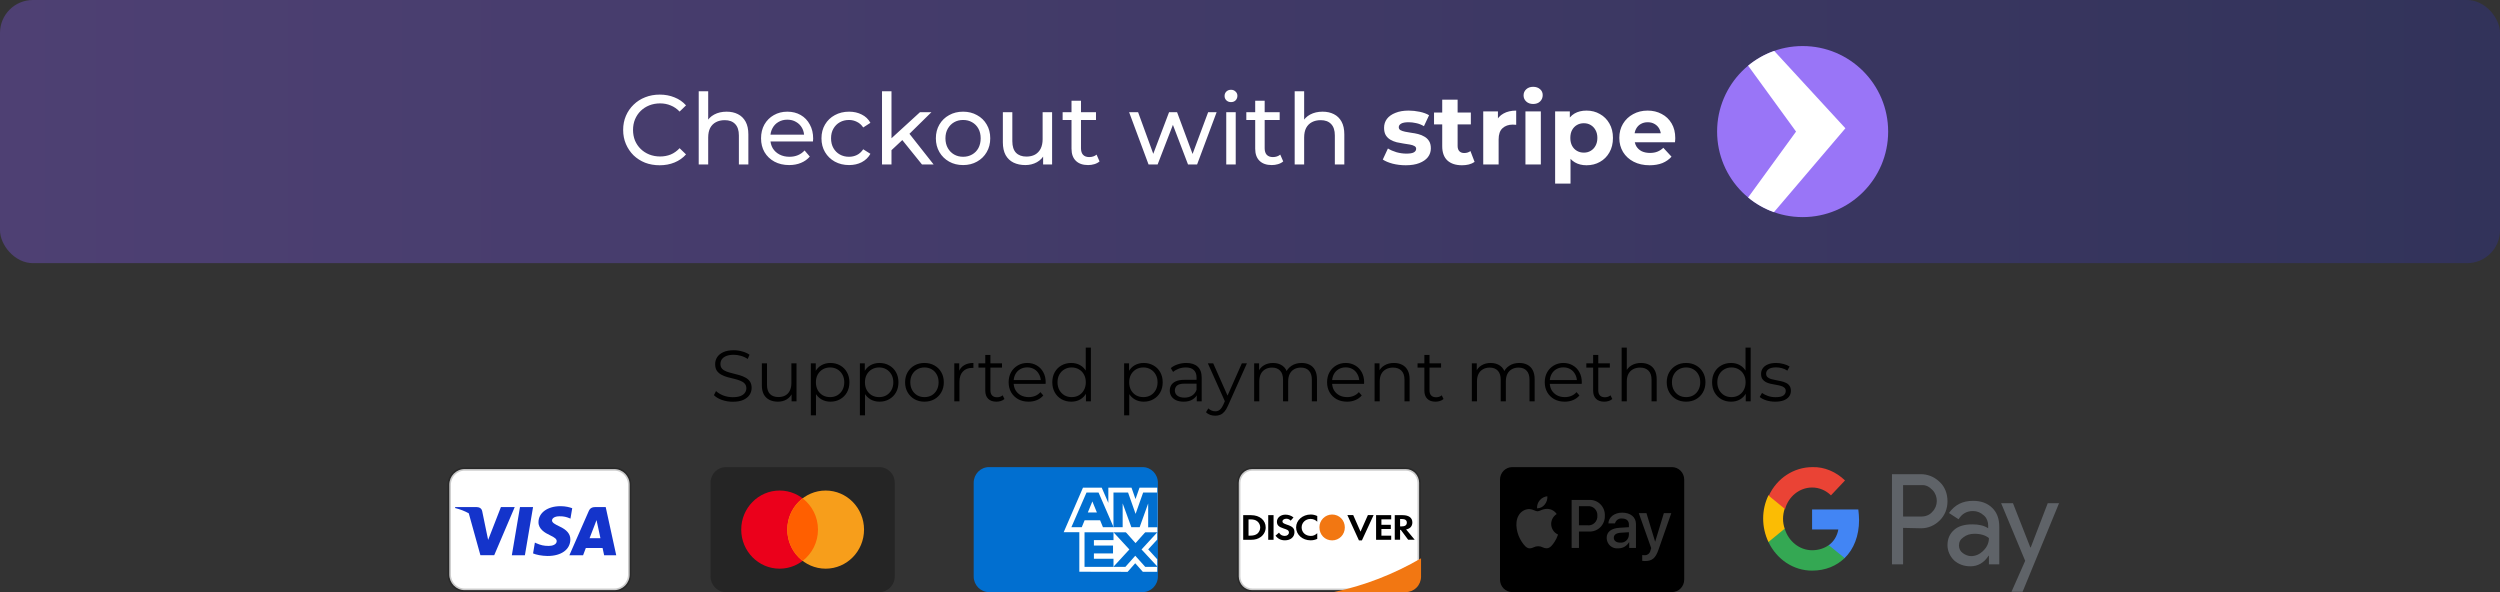 <svg width="380" height="90" viewBox="0 0 380 90" fill="none" xmlns="http://www.w3.org/2000/svg">
<rect x="0" y="0" width="380" height="90" fill="#333333" stroke="none"/>
<g clip-path="url(#clip0_193_2)">
<path d="M93.375 71.297H70.625C69.337 71.297 68.292 72.36 68.292 73.672V87.328C68.292 88.64 69.337 89.703 70.625 89.703H93.375C94.664 89.703 95.709 88.64 95.709 87.328V73.672C95.709 72.36 94.664 71.297 93.375 71.297Z" fill="white" stroke="black" stroke-opacity="0.2" stroke-width="0.5"/>
<path d="M71.253 78.023C70.642 77.683 69.946 77.409 69.167 77.219L69.2 77.07H72.393C72.826 77.086 73.177 77.218 73.291 77.686L73.985 81.054L74.198 82.068L76.141 77.07H78.24L75.12 84.392H73.022L71.253 78.023ZM79.784 84.4H77.799L79.04 77.07H81.025L79.784 84.4ZM86.978 77.249L86.708 78.832L86.529 78.754C86.17 78.606 85.696 78.458 85.05 78.474C84.267 78.474 83.915 78.793 83.907 79.105C83.907 79.448 84.332 79.674 85.027 80.01C86.17 80.532 86.7 81.172 86.692 82.006C86.676 83.526 85.321 84.509 83.238 84.509C82.348 84.501 81.49 84.322 81.025 84.119L81.302 82.474L81.564 82.591C82.209 82.864 82.634 82.981 83.426 82.981C83.997 82.981 84.61 82.754 84.618 82.263C84.618 81.944 84.357 81.71 83.589 81.351C82.838 81 81.833 80.415 81.85 79.362C81.858 77.936 83.238 76.938 85.198 76.938C85.966 76.938 86.587 77.101 86.978 77.249ZM89.616 81.803H91.266C91.184 81.437 90.808 79.682 90.808 79.682L90.669 79.051C90.572 79.324 90.4 79.768 90.408 79.752C90.408 79.752 89.779 81.382 89.616 81.803ZM92.066 77.07L93.667 84.4H91.829C91.829 84.4 91.65 83.558 91.593 83.3H89.044C88.971 83.495 88.628 84.4 88.628 84.4H86.545L89.493 77.678C89.698 77.203 90.057 77.07 90.531 77.07H92.066Z" fill="#1434CB"/>
</g>
<g clip-path="url(#clip1_193_2)">
<path d="M133.667 71H110.333C109.045 71 108 72.063 108 73.375V87.625C108 88.937 109.045 90 110.333 90H133.667C134.955 90 136 88.937 136 87.625V73.375C136 72.063 134.955 71 133.667 71Z" fill="#252525"/>
<path d="M118.5 86.438C121.722 86.438 124.334 83.779 124.334 80.5C124.334 77.221 121.722 74.562 118.5 74.562C115.279 74.562 112.667 77.221 112.667 80.5C112.667 83.779 115.279 86.438 118.5 86.438Z" fill="#EB001B"/>
<path d="M125.5 86.438C128.722 86.438 131.334 83.779 131.334 80.5C131.334 77.221 128.722 74.562 125.5 74.562C122.279 74.562 119.667 77.221 119.667 80.5C119.667 83.779 122.279 86.438 125.5 86.438Z" fill="#F79E1B"/>
<path fill-rule="evenodd" clip-rule="evenodd" d="M122 75.749C123.417 76.833 124.334 78.557 124.334 80.5C124.334 82.442 123.417 84.167 122 85.25C120.583 84.167 119.667 82.442 119.667 80.5C119.667 78.557 120.583 76.833 122 75.749Z" fill="#FF5F00"/>
</g>
<g clip-path="url(#clip2_193_2)">
<path d="M173.667 71H150.333C149.045 71 148 72.063 148 73.375V87.625C148 88.937 149.045 90 150.333 90H173.667C174.955 90 176 88.937 176 87.625V73.375C176 72.063 174.955 71 173.667 71Z" fill="#016FD0"/>
<path fill-rule="evenodd" clip-rule="evenodd" d="M164.058 86.905V80.135L175.896 80.146V82.016L174.528 83.504L175.896 85.006V86.916H173.712L172.551 85.612L171.398 86.921L164.058 86.905Z" fill="#FFFFFE"/>
<path fill-rule="evenodd" clip-rule="evenodd" d="M164.849 86.163V80.88H169.25V82.097H166.274V82.923H169.179V84.12H166.274V84.931H169.25V86.163H164.849Z" fill="#016FD0"/>
<path fill-rule="evenodd" clip-rule="evenodd" d="M169.228 86.163L171.663 83.518L169.228 80.88H171.112L172.601 82.554L174.093 80.88H175.897V80.921L173.513 83.518L175.897 86.088V86.163H174.075L172.56 84.472L171.061 86.163H169.228Z" fill="#016FD0"/>
<path fill-rule="evenodd" clip-rule="evenodd" d="M164.611 74.126H167.464L168.467 76.442V74.126H171.99L172.597 75.861L173.207 74.126H175.897V80.896H161.68L164.611 74.126Z" fill="#FFFFFE"/>
<path fill-rule="evenodd" clip-rule="evenodd" d="M165.151 74.861L162.848 80.139H164.427L164.862 79.082H167.216L167.65 80.139H169.269L166.976 74.861H165.151ZM165.349 77.898L166.039 76.217L166.729 77.898H165.349Z" fill="#016FD0"/>
<path fill-rule="evenodd" clip-rule="evenodd" d="M169.247 80.139V74.86L171.467 74.868L172.61 78.113L173.76 74.86H175.897V80.139L174.522 80.151V76.525L173.224 80.139H171.968L170.644 76.513V80.139H169.247Z" fill="#016FD0"/>
</g>
<g clip-path="url(#clip3_193_2)">
<path d="M213.664 89.703L213.666 89.703C214.781 89.713 215.695 88.785 215.709 87.63L215.709 73.382C215.704 72.824 215.486 72.29 215.102 71.899C214.719 71.509 214.202 71.292 213.664 71.297L190.334 71.297C189.798 71.292 189.282 71.509 188.899 71.899C188.515 72.29 188.296 72.824 188.292 73.38L188.292 87.618C188.296 88.176 188.515 88.71 188.899 89.101C189.282 89.491 189.798 89.708 190.337 89.703H213.664ZM213.663 90.297L213.661 90.297L213.664 90.297H213.663Z" fill="white" stroke="black" stroke-opacity="0.2" stroke-width="0.5"/>
<path d="M202.715 90H213.664C214.278 90.005 214.87 89.762 215.308 89.323C215.746 88.884 215.995 88.287 216 87.661V84.86C211.866 87.276 207.382 89.011 202.715 90Z" fill="#F27712"/>
<path d="M215.035 82.04H214.04L212.92 80.536H212.814V82.04H212.003V78.305H213.2C214.137 78.305 214.678 78.698 214.678 79.406C214.678 79.986 214.34 80.359 213.731 80.477L215.035 82.04ZM213.838 79.435C213.838 79.072 213.567 78.885 213.065 78.885H212.814V80.015H213.046C213.567 80.015 213.838 79.819 213.838 79.435ZM209.164 78.305H211.462V78.934H209.975V79.769H211.404V80.408H209.975V81.42H211.462V82.049H209.164V78.305ZM206.558 82.138L204.8 78.295H205.689L206.799 80.811L207.919 78.295H208.788L207.011 82.138H206.577H206.558ZM199.21 82.128C197.974 82.128 197.009 81.273 197.009 80.162C197.009 79.081 197.993 78.207 199.229 78.207C199.577 78.207 199.867 78.276 200.224 78.433V79.298C199.953 79.027 199.589 78.875 199.21 78.875C198.438 78.875 197.849 79.445 197.849 80.162C197.849 80.919 198.428 81.46 199.249 81.46C199.615 81.46 199.895 81.342 200.224 81.047V81.912C199.857 82.069 199.548 82.128 199.21 82.128ZM196.758 80.9C196.758 81.627 196.169 82.128 195.319 82.128C194.701 82.128 194.257 81.912 193.88 81.42L194.411 80.959C194.595 81.293 194.904 81.46 195.29 81.46C195.657 81.46 195.918 81.234 195.918 80.939C195.918 80.772 195.84 80.644 195.676 80.546C195.496 80.457 195.309 80.385 195.116 80.329C194.353 80.084 194.093 79.819 194.093 79.298C194.093 78.688 194.653 78.226 195.387 78.226C195.85 78.226 196.265 78.374 196.613 78.649L196.188 79.14C196.02 78.953 195.781 78.846 195.531 78.846C195.184 78.846 194.933 79.022 194.933 79.258C194.933 79.455 195.078 79.563 195.56 79.73C196.487 80.025 196.758 80.3 196.758 80.909V80.9ZM192.77 78.305H193.581V82.049H192.77V78.305ZM190.163 82.049H188.966V78.305H190.163C191.476 78.305 192.384 79.072 192.384 80.172C192.384 80.733 192.113 81.263 191.64 81.617C191.235 81.912 190.781 82.049 190.153 82.049H190.163ZM191.109 79.239C190.839 79.022 190.53 78.944 189.999 78.944H189.777V81.42H189.999C190.52 81.42 190.849 81.322 191.109 81.126C191.389 80.89 191.553 80.536 191.553 80.172C191.553 79.809 191.389 79.465 191.109 79.239Z" fill="black"/>
<path d="M202.483 78.207C201.421 78.207 200.552 79.072 200.552 80.143C200.552 81.283 201.382 82.138 202.483 82.138C203.564 82.138 204.414 81.273 204.414 80.172C204.414 79.072 203.574 78.207 202.483 78.207Z" fill="#F27712"/>
</g>
<g clip-path="url(#clip4_193_2)">
<path d="M254.133 90H229.867C229.372 90 228.897 89.8 228.547 89.444C228.197 89.087 228 88.604 228 88.1V72.9C228 72.396 228.197 71.913 228.547 71.556C228.897 71.2 229.372 71 229.867 71H254.133C254.628 71 255.103 71.2 255.453 71.556C255.803 71.913 256 72.396 256 72.9V88.1C256 88.604 255.803 89.087 255.453 89.444C255.103 89.8 254.628 90 254.133 90ZM249.617 84.371V85.25C249.74 85.267 249.883 85.278 250.027 85.278H250.04C251.124 85.278 251.638 84.849 252.082 83.578L254.037 77.997H252.906L251.595 82.308H251.571L250.26 77.997H249.096L250.983 83.311L250.881 83.634C250.847 83.858 250.731 84.06 250.557 84.201C250.383 84.342 250.163 84.411 249.941 84.394H249.944C249.835 84.39 249.726 84.382 249.618 84.371H249.617ZM232.443 77.376H232.423C232.096 77.385 231.776 77.48 231.496 77.653C231.215 77.825 230.983 78.068 230.823 78.359L230.818 78.368C230.161 79.517 230.579 81.277 231.306 82.348C231.646 82.854 232.02 83.35 232.512 83.35H232.538C232.744 83.337 232.935 83.282 233.107 83.194L233.098 83.198C233.306 83.092 233.55 83.029 233.808 83.027C234.058 83.029 234.295 83.09 234.502 83.198L234.494 83.194C234.661 83.283 234.858 83.337 235.067 83.341H235.089C235.638 83.331 235.982 82.819 236.286 82.368C236.503 82.048 236.682 81.68 236.808 81.286L236.817 81.256V81.248L236.803 81.242C236.499 81.103 236.241 80.879 236.06 80.595C235.878 80.311 235.78 79.981 235.778 79.642V79.641C235.78 79.342 235.857 79.048 236 78.787C236.144 78.526 236.349 78.306 236.598 78.147L236.605 78.143L236.619 78.134C236.46 77.898 236.247 77.704 236 77.567C235.753 77.43 235.477 77.355 235.196 77.347H235.111C234.778 77.364 234.45 77.447 234.148 77.59L234.164 77.583C234.021 77.653 233.868 77.699 233.71 77.718L233.703 77.719C233.534 77.701 233.369 77.652 233.217 77.576L233.225 77.579C232.982 77.462 232.719 77.392 232.45 77.374H232.443V77.376ZM246.531 78.814C247.216 78.814 247.594 79.14 247.594 79.731V80.134L246.205 80.218C244.902 80.298 244.214 80.836 244.214 81.772C244.216 81.998 244.265 82.22 244.357 82.425C244.45 82.629 244.584 82.812 244.75 82.96C244.917 83.109 245.112 83.22 245.324 83.286C245.536 83.352 245.759 83.372 245.978 83.344L245.971 83.345L246.021 83.346C246.697 83.346 247.288 82.975 247.609 82.422L247.613 82.413H247.637V83.286H248.667V79.655C248.667 78.602 247.842 77.923 246.565 77.923C245.387 77.923 244.511 78.61 244.476 79.556H245.48C245.538 79.324 245.678 79.12 245.872 78.984C246.066 78.847 246.302 78.787 246.537 78.813L246.532 78.812L246.531 78.814ZM238.889 75.991V83.287H240.002V80.791H241.54C241.856 80.808 242.173 80.758 242.47 80.643C242.766 80.529 243.036 80.352 243.262 80.125C243.488 79.898 243.664 79.626 243.78 79.325C243.897 79.025 243.95 78.703 243.937 78.38V78.385C243.95 78.066 243.899 77.747 243.785 77.449C243.67 77.151 243.497 76.881 243.274 76.656C243.051 76.431 242.785 76.255 242.492 76.141C242.199 76.026 241.886 75.975 241.572 75.991H241.578H238.889ZM235.197 75.433C234.752 75.476 234.341 75.692 234.048 76.035L234.046 76.037C233.901 76.204 233.789 76.398 233.718 76.609C233.647 76.819 233.619 77.042 233.633 77.264V77.26C233.66 77.26 233.688 77.263 233.719 77.263C233.926 77.251 234.129 77.196 234.313 77.099C234.498 77.003 234.661 76.868 234.791 76.703L234.793 76.7C235.087 76.346 235.232 75.889 235.198 75.427V75.433L235.197 75.433ZM246.269 82.48C245.68 82.48 245.298 82.191 245.298 81.745C245.298 81.284 245.663 81.019 246.356 80.977L247.592 80.897V81.31C247.585 81.477 247.545 81.641 247.473 81.792C247.402 81.943 247.301 82.077 247.176 82.187C247.052 82.296 246.907 82.379 246.75 82.429C246.593 82.479 246.427 82.496 246.264 82.479L246.269 82.48ZM241.277 79.844H239.999V76.945H241.282C241.48 76.918 241.681 76.936 241.871 76.997C242.061 77.059 242.235 77.163 242.381 77.302C242.526 77.441 242.639 77.612 242.712 77.801C242.784 77.99 242.814 78.193 242.8 78.396V78.391C242.814 78.595 242.783 78.799 242.71 78.989C242.636 79.179 242.522 79.349 242.375 79.489C242.228 79.628 242.053 79.732 241.862 79.793C241.67 79.854 241.468 79.871 241.27 79.842L241.277 79.844Z" fill="black"/>
</g>
<g clip-path="url(#clip5_193_2)">
<path d="M299.898 76.128C301.135 76.128 302.091 76.485 302.822 77.201C303.553 77.915 303.89 78.869 303.89 80.061V85.781H302.316V84.47H302.26C301.585 85.543 300.629 86.079 299.504 86.079C298.548 86.079 297.705 85.781 297.03 85.186C296.412 84.59 296.018 83.755 296.018 82.862C296.018 81.908 296.355 81.133 297.03 80.537C297.705 79.942 298.661 79.703 299.785 79.703C300.798 79.703 301.585 79.882 302.203 80.299V79.882C302.203 79.326 302.008 78.77 301.616 78.407L301.529 78.333C301.079 77.916 300.516 77.677 299.898 77.677C298.942 77.677 298.211 78.094 297.705 78.929L296.243 77.975C297.143 76.724 298.323 76.128 299.898 76.128ZM291.969 72.076C292.978 72.076 293.937 72.448 294.704 73.142L294.837 73.267C295.624 73.983 296.018 75.055 296.018 76.187C296.018 77.32 295.624 78.333 294.837 79.107C294.05 79.882 293.094 80.299 291.969 80.299L289.27 80.239V85.781H287.583V72.076H291.969ZM300.123 81.133C299.448 81.133 298.886 81.312 298.436 81.67C297.986 81.968 297.761 82.385 297.761 82.921C297.761 83.398 297.986 83.815 298.323 84.053C298.717 84.351 299.167 84.53 299.617 84.53C300.247 84.53 300.876 84.27 301.369 83.8L301.472 83.696C302.035 83.159 302.316 82.504 302.316 81.789C301.81 81.372 301.079 81.133 300.123 81.133M292.082 73.744H289.27V78.511H292.082C292.7 78.511 293.319 78.273 293.712 77.796C294.612 76.903 294.612 75.413 293.769 74.519L293.712 74.459C293.263 73.983 292.7 73.685 292.082 73.744M313 76.426L307.433 89.953H305.746L307.827 85.245L304.172 76.485H305.971L308.614 83.219H308.67L311.257 76.485H313V76.426Z" fill="#5F6368"/>
<path d="M282.578 79.048C282.578 78.511 282.522 77.975 282.465 77.439H275.437V80.478H279.429C279.26 81.431 278.754 82.325 277.967 82.862V84.828H280.385C281.791 83.457 282.578 81.431 282.578 79.048" fill="#4285F4"/>
<path d="M275.437 86.735C277.461 86.735 279.148 86.02 280.386 84.828L277.968 82.861C277.293 83.338 276.449 83.636 275.437 83.636C273.525 83.636 271.838 82.266 271.276 80.359H268.802V82.385C270.095 85.066 272.626 86.735 275.437 86.735Z" fill="#34A853"/>
<path d="M271.275 80.359C270.938 79.405 270.938 78.333 271.275 77.32V75.294H268.801C267.733 77.499 267.733 80.12 268.801 82.385L271.275 80.359Z" fill="#FBBC04"/>
<path d="M275.437 74.102C276.505 74.102 277.517 74.519 278.305 75.293L280.441 73.029C279.092 71.718 277.292 70.943 275.493 71.003C272.681 71.003 270.095 72.671 268.857 75.353L271.332 77.379C271.838 75.472 273.525 74.102 275.437 74.102Z" fill="#EA4335"/>
</g>
<path d="M111.377 61.066C110.805 61.066 110.255 60.974 109.727 60.791C109.206 60.6 108.803 60.358 108.517 60.065L108.836 59.438C109.107 59.702 109.47 59.926 109.925 60.109C110.387 60.285 110.871 60.373 111.377 60.373C111.861 60.373 112.253 60.314 112.554 60.197C112.862 60.072 113.086 59.907 113.225 59.702C113.372 59.497 113.445 59.269 113.445 59.02C113.445 58.719 113.357 58.477 113.181 58.294C113.012 58.111 112.789 57.968 112.51 57.865C112.231 57.755 111.923 57.66 111.586 57.579C111.249 57.498 110.911 57.414 110.574 57.326C110.237 57.231 109.925 57.106 109.639 56.952C109.36 56.798 109.133 56.596 108.957 56.347C108.788 56.09 108.704 55.757 108.704 55.346C108.704 54.965 108.803 54.616 109.001 54.301C109.206 53.978 109.518 53.722 109.936 53.531C110.354 53.333 110.889 53.234 111.542 53.234C111.975 53.234 112.404 53.296 112.829 53.421C113.254 53.538 113.621 53.703 113.929 53.916L113.654 54.565C113.324 54.345 112.972 54.184 112.598 54.081C112.231 53.978 111.876 53.927 111.531 53.927C111.069 53.927 110.688 53.989 110.387 54.114C110.086 54.239 109.863 54.407 109.716 54.62C109.577 54.825 109.507 55.06 109.507 55.324C109.507 55.625 109.591 55.867 109.76 56.05C109.936 56.233 110.163 56.376 110.442 56.479C110.728 56.582 111.04 56.673 111.377 56.754C111.714 56.835 112.048 56.923 112.378 57.018C112.715 57.113 113.023 57.238 113.302 57.392C113.588 57.539 113.815 57.737 113.984 57.986C114.16 58.235 114.248 58.562 114.248 58.965C114.248 59.339 114.145 59.687 113.94 60.01C113.735 60.325 113.419 60.582 112.994 60.78C112.576 60.971 112.037 61.066 111.377 61.066ZM118.244 61.055C117.752 61.055 117.323 60.963 116.957 60.78C116.59 60.597 116.304 60.322 116.099 59.955C115.901 59.588 115.802 59.13 115.802 58.58V55.225H116.583V58.492C116.583 59.108 116.733 59.574 117.034 59.889C117.342 60.197 117.771 60.351 118.321 60.351C118.724 60.351 119.072 60.27 119.366 60.109C119.666 59.94 119.894 59.698 120.048 59.383C120.209 59.068 120.29 58.69 120.29 58.25V55.225H121.071V61H120.323V59.416L120.444 59.702C120.26 60.127 119.974 60.461 119.586 60.703C119.204 60.938 118.757 61.055 118.244 61.055ZM126.228 61.055C125.73 61.055 125.279 60.941 124.875 60.714C124.472 60.479 124.149 60.146 123.907 59.713C123.673 59.273 123.555 58.738 123.555 58.107C123.555 57.476 123.673 56.945 123.907 56.512C124.142 56.072 124.461 55.738 124.864 55.511C125.268 55.284 125.722 55.17 126.228 55.17C126.778 55.17 127.27 55.295 127.702 55.544C128.142 55.786 128.487 56.131 128.736 56.578C128.986 57.018 129.11 57.528 129.11 58.107C129.11 58.694 128.986 59.207 128.736 59.647C128.487 60.087 128.142 60.432 127.702 60.681C127.27 60.93 126.778 61.055 126.228 61.055ZM123.247 63.134V55.225H123.995V56.963L123.918 58.118L124.028 59.284V63.134H123.247ZM126.173 60.362C126.584 60.362 126.951 60.27 127.273 60.087C127.596 59.896 127.853 59.632 128.043 59.295C128.234 58.95 128.329 58.554 128.329 58.107C128.329 57.66 128.234 57.267 128.043 56.93C127.853 56.593 127.596 56.329 127.273 56.138C126.951 55.947 126.584 55.852 126.173 55.852C125.763 55.852 125.392 55.947 125.062 56.138C124.74 56.329 124.483 56.593 124.292 56.93C124.109 57.267 124.017 57.66 124.017 58.107C124.017 58.554 124.109 58.95 124.292 59.295C124.483 59.632 124.74 59.896 125.062 60.087C125.392 60.27 125.763 60.362 126.173 60.362ZM133.683 61.055C133.185 61.055 132.734 60.941 132.33 60.714C131.927 60.479 131.604 60.146 131.362 59.713C131.128 59.273 131.01 58.738 131.01 58.107C131.01 57.476 131.128 56.945 131.362 56.512C131.597 56.072 131.916 55.738 132.319 55.511C132.723 55.284 133.177 55.17 133.683 55.17C134.233 55.17 134.725 55.295 135.157 55.544C135.597 55.786 135.942 56.131 136.191 56.578C136.441 57.018 136.565 57.528 136.565 58.107C136.565 58.694 136.441 59.207 136.191 59.647C135.942 60.087 135.597 60.432 135.157 60.681C134.725 60.93 134.233 61.055 133.683 61.055ZM130.702 63.134V55.225H131.45V56.963L131.373 58.118L131.483 59.284V63.134H130.702ZM133.628 60.362C134.039 60.362 134.406 60.27 134.728 60.087C135.051 59.896 135.308 59.632 135.498 59.295C135.689 58.95 135.784 58.554 135.784 58.107C135.784 57.66 135.689 57.267 135.498 56.93C135.308 56.593 135.051 56.329 134.728 56.138C134.406 55.947 134.039 55.852 133.628 55.852C133.218 55.852 132.847 55.947 132.517 56.138C132.195 56.329 131.938 56.593 131.747 56.93C131.564 57.267 131.472 57.66 131.472 58.107C131.472 58.554 131.564 58.95 131.747 59.295C131.938 59.632 132.195 59.896 132.517 60.087C132.847 60.27 133.218 60.362 133.628 60.362ZM140.511 61.055C139.954 61.055 139.452 60.93 139.004 60.681C138.564 60.424 138.216 60.076 137.959 59.636C137.703 59.189 137.574 58.679 137.574 58.107C137.574 57.528 137.703 57.018 137.959 56.578C138.216 56.138 138.564 55.793 139.004 55.544C139.444 55.295 139.947 55.17 140.511 55.17C141.083 55.17 141.589 55.295 142.029 55.544C142.477 55.793 142.825 56.138 143.074 56.578C143.331 57.018 143.459 57.528 143.459 58.107C143.459 58.679 143.331 59.189 143.074 59.636C142.825 60.076 142.477 60.424 142.029 60.681C141.582 60.93 141.076 61.055 140.511 61.055ZM140.511 60.362C140.929 60.362 141.3 60.27 141.622 60.087C141.945 59.896 142.198 59.632 142.381 59.295C142.572 58.95 142.667 58.554 142.667 58.107C142.667 57.652 142.572 57.256 142.381 56.919C142.198 56.582 141.945 56.321 141.622 56.138C141.3 55.947 140.933 55.852 140.522 55.852C140.112 55.852 139.745 55.947 139.422 56.138C139.1 56.321 138.843 56.582 138.652 56.919C138.462 57.256 138.366 57.652 138.366 58.107C138.366 58.554 138.462 58.95 138.652 59.295C138.843 59.632 139.1 59.896 139.422 60.087C139.745 60.27 140.108 60.362 140.511 60.362ZM145.054 61V55.225H145.802V56.798L145.725 56.523C145.886 56.083 146.158 55.749 146.539 55.522C146.92 55.287 147.393 55.17 147.958 55.17V55.929C147.929 55.929 147.899 55.929 147.87 55.929C147.841 55.922 147.811 55.918 147.782 55.918C147.173 55.918 146.697 56.105 146.352 56.479C146.007 56.846 145.835 57.37 145.835 58.052V61H145.054ZM151.456 61.055C150.913 61.055 150.495 60.908 150.202 60.615C149.909 60.322 149.762 59.907 149.762 59.372V53.949H150.543V59.328C150.543 59.665 150.627 59.926 150.796 60.109C150.972 60.292 151.221 60.384 151.544 60.384C151.889 60.384 152.175 60.285 152.402 60.087L152.677 60.648C152.523 60.787 152.336 60.89 152.116 60.956C151.903 61.022 151.683 61.055 151.456 61.055ZM148.728 55.874V55.225H152.303V55.874H148.728ZM156.348 61.055C155.746 61.055 155.218 60.93 154.764 60.681C154.309 60.424 153.953 60.076 153.697 59.636C153.44 59.189 153.312 58.679 153.312 58.107C153.312 57.535 153.433 57.029 153.675 56.589C153.924 56.149 154.261 55.804 154.687 55.555C155.119 55.298 155.603 55.17 156.139 55.17C156.681 55.17 157.162 55.295 157.58 55.544C158.005 55.786 158.339 56.131 158.581 56.578C158.823 57.018 158.944 57.528 158.944 58.107C158.944 58.144 158.94 58.184 158.933 58.228C158.933 58.265 158.933 58.305 158.933 58.349H153.906V57.766H158.515L158.207 57.997C158.207 57.579 158.115 57.209 157.932 56.886C157.756 56.556 157.514 56.299 157.206 56.116C156.898 55.933 156.542 55.841 156.139 55.841C155.743 55.841 155.387 55.933 155.072 56.116C154.756 56.299 154.511 56.556 154.335 56.886C154.159 57.216 154.071 57.594 154.071 58.019V58.14C154.071 58.58 154.166 58.969 154.357 59.306C154.555 59.636 154.826 59.896 155.171 60.087C155.523 60.27 155.922 60.362 156.37 60.362C156.722 60.362 157.048 60.3 157.349 60.175C157.657 60.05 157.921 59.86 158.141 59.603L158.581 60.109C158.324 60.417 158.001 60.652 157.613 60.813C157.231 60.974 156.81 61.055 156.348 61.055ZM162.832 61.055C162.282 61.055 161.787 60.93 161.347 60.681C160.915 60.432 160.574 60.087 160.324 59.647C160.075 59.2 159.95 58.686 159.95 58.107C159.95 57.52 160.075 57.007 160.324 56.567C160.574 56.127 160.915 55.786 161.347 55.544C161.787 55.295 162.282 55.17 162.832 55.17C163.338 55.17 163.789 55.284 164.185 55.511C164.589 55.738 164.908 56.072 165.142 56.512C165.384 56.945 165.505 57.476 165.505 58.107C165.505 58.73 165.388 59.262 165.153 59.702C164.919 60.142 164.6 60.479 164.196 60.714C163.8 60.941 163.346 61.055 162.832 61.055ZM162.887 60.362C163.298 60.362 163.665 60.27 163.987 60.087C164.317 59.896 164.574 59.632 164.757 59.295C164.948 58.95 165.043 58.554 165.043 58.107C165.043 57.652 164.948 57.256 164.757 56.919C164.574 56.582 164.317 56.321 163.987 56.138C163.665 55.947 163.298 55.852 162.887 55.852C162.484 55.852 162.121 55.947 161.798 56.138C161.476 56.321 161.219 56.582 161.028 56.919C160.838 57.256 160.742 57.652 160.742 58.107C160.742 58.554 160.838 58.95 161.028 59.295C161.219 59.632 161.476 59.896 161.798 60.087C162.121 60.27 162.484 60.362 162.887 60.362ZM165.065 61V59.262L165.142 58.096L165.032 56.93V52.838H165.813V61H165.065ZM173.848 61.055C173.35 61.055 172.899 60.941 172.495 60.714C172.092 60.479 171.769 60.146 171.527 59.713C171.293 59.273 171.175 58.738 171.175 58.107C171.175 57.476 171.293 56.945 171.527 56.512C171.762 56.072 172.081 55.738 172.484 55.511C172.888 55.284 173.342 55.17 173.848 55.17C174.398 55.17 174.89 55.295 175.322 55.544C175.762 55.786 176.107 56.131 176.356 56.578C176.606 57.018 176.73 57.528 176.73 58.107C176.73 58.694 176.606 59.207 176.356 59.647C176.107 60.087 175.762 60.432 175.322 60.681C174.89 60.93 174.398 61.055 173.848 61.055ZM170.867 63.134V55.225H171.615V56.963L171.538 58.118L171.648 59.284V63.134H170.867ZM173.793 60.362C174.204 60.362 174.571 60.27 174.893 60.087C175.216 59.896 175.473 59.632 175.663 59.295C175.854 58.95 175.949 58.554 175.949 58.107C175.949 57.66 175.854 57.267 175.663 56.93C175.473 56.593 175.216 56.329 174.893 56.138C174.571 55.947 174.204 55.852 173.793 55.852C173.383 55.852 173.012 55.947 172.682 56.138C172.36 56.329 172.103 56.593 171.912 56.93C171.729 57.267 171.637 57.66 171.637 58.107C171.637 58.554 171.729 58.95 171.912 59.295C172.103 59.632 172.36 59.896 172.682 60.087C173.012 60.27 173.383 60.362 173.793 60.362ZM181.909 61V59.724L181.876 59.515V57.381C181.876 56.89 181.737 56.512 181.458 56.248C181.187 55.984 180.78 55.852 180.237 55.852C179.863 55.852 179.508 55.914 179.17 56.039C178.833 56.164 178.547 56.329 178.312 56.534L177.96 55.951C178.254 55.702 178.606 55.511 179.016 55.379C179.427 55.24 179.86 55.17 180.314 55.17C181.062 55.17 181.638 55.357 182.041 55.731C182.452 56.098 182.657 56.659 182.657 57.414V61H181.909ZM179.918 61.055C179.486 61.055 179.108 60.985 178.785 60.846C178.47 60.699 178.228 60.501 178.059 60.252C177.891 59.995 177.806 59.702 177.806 59.372C177.806 59.071 177.876 58.8 178.015 58.558C178.162 58.309 178.397 58.111 178.719 57.964C179.049 57.81 179.489 57.733 180.039 57.733H182.03V58.316H180.061C179.504 58.316 179.115 58.415 178.895 58.613C178.683 58.811 178.576 59.057 178.576 59.35C178.576 59.68 178.705 59.944 178.961 60.142C179.218 60.34 179.577 60.439 180.039 60.439C180.479 60.439 180.857 60.34 181.172 60.142C181.495 59.937 181.73 59.643 181.876 59.262L182.052 59.801C181.906 60.182 181.649 60.487 181.282 60.714C180.923 60.941 180.468 61.055 179.918 61.055ZM184.715 63.189C184.444 63.189 184.183 63.145 183.934 63.057C183.692 62.969 183.483 62.837 183.307 62.661L183.67 62.078C183.817 62.217 183.974 62.324 184.143 62.397C184.319 62.478 184.513 62.518 184.726 62.518C184.983 62.518 185.203 62.445 185.386 62.298C185.577 62.159 185.756 61.909 185.925 61.55L186.299 60.703L186.387 60.582L188.763 55.225H189.533L186.64 61.693C186.479 62.067 186.299 62.364 186.101 62.584C185.91 62.804 185.701 62.958 185.474 63.046C185.247 63.141 184.994 63.189 184.715 63.189ZM186.255 61.165L183.593 55.225H184.407L186.761 60.527L186.255 61.165ZM197.849 55.17C198.318 55.17 198.725 55.262 199.07 55.445C199.422 55.621 199.693 55.892 199.884 56.259C200.082 56.626 200.181 57.088 200.181 57.645V61H199.4V57.722C199.4 57.113 199.253 56.655 198.96 56.347C198.674 56.032 198.267 55.874 197.739 55.874C197.343 55.874 196.998 55.958 196.705 56.127C196.419 56.288 196.195 56.527 196.034 56.842C195.88 57.15 195.803 57.524 195.803 57.964V61H195.022V57.722C195.022 57.113 194.875 56.655 194.582 56.347C194.289 56.032 193.878 55.874 193.35 55.874C192.961 55.874 192.62 55.958 192.327 56.127C192.034 56.288 191.806 56.527 191.645 56.842C191.491 57.15 191.414 57.524 191.414 57.964V61H190.633V55.225H191.381V56.787L191.26 56.512C191.436 56.094 191.718 55.768 192.107 55.533C192.503 55.291 192.969 55.17 193.504 55.17C194.069 55.17 194.549 55.313 194.945 55.599C195.341 55.878 195.598 56.299 195.715 56.864L195.407 56.743C195.576 56.274 195.873 55.896 196.298 55.61C196.731 55.317 197.248 55.17 197.849 55.17ZM204.752 61.055C204.151 61.055 203.623 60.93 203.168 60.681C202.713 60.424 202.358 60.076 202.101 59.636C201.844 59.189 201.716 58.679 201.716 58.107C201.716 57.535 201.837 57.029 202.079 56.589C202.328 56.149 202.666 55.804 203.091 55.555C203.524 55.298 204.008 55.17 204.543 55.17C205.086 55.17 205.566 55.295 205.984 55.544C206.409 55.786 206.743 56.131 206.985 56.578C207.227 57.018 207.348 57.528 207.348 58.107C207.348 58.144 207.344 58.184 207.337 58.228C207.337 58.265 207.337 58.305 207.337 58.349H202.31V57.766H206.919L206.611 57.997C206.611 57.579 206.519 57.209 206.336 56.886C206.16 56.556 205.918 56.299 205.61 56.116C205.302 55.933 204.946 55.841 204.543 55.841C204.147 55.841 203.791 55.933 203.476 56.116C203.161 56.299 202.915 56.556 202.739 56.886C202.563 57.216 202.475 57.594 202.475 58.019V58.14C202.475 58.58 202.57 58.969 202.761 59.306C202.959 59.636 203.23 59.896 203.575 60.087C203.927 60.27 204.327 60.362 204.774 60.362C205.126 60.362 205.452 60.3 205.753 60.175C206.061 60.05 206.325 59.86 206.545 59.603L206.985 60.109C206.728 60.417 206.406 60.652 206.017 60.813C205.636 60.974 205.214 61.055 204.752 61.055ZM211.886 55.17C212.355 55.17 212.766 55.262 213.118 55.445C213.477 55.621 213.756 55.892 213.954 56.259C214.159 56.626 214.262 57.088 214.262 57.645V61H213.481V57.722C213.481 57.113 213.327 56.655 213.019 56.347C212.718 56.032 212.293 55.874 211.743 55.874C211.332 55.874 210.973 55.958 210.665 56.127C210.364 56.288 210.129 56.527 209.961 56.842C209.799 57.15 209.719 57.524 209.719 57.964V61H208.938V55.225H209.686V56.809L209.565 56.512C209.748 56.094 210.041 55.768 210.445 55.533C210.848 55.291 211.328 55.17 211.886 55.17ZM218.197 61.055C217.655 61.055 217.237 60.908 216.943 60.615C216.65 60.322 216.503 59.907 216.503 59.372V53.949H217.284V59.328C217.284 59.665 217.369 59.926 217.537 60.109C217.713 60.292 217.963 60.384 218.285 60.384C218.63 60.384 218.916 60.285 219.143 60.087L219.418 60.648C219.264 60.787 219.077 60.89 218.857 60.956C218.645 61.022 218.425 61.055 218.197 61.055ZM215.469 55.874V55.225H219.044V55.874H215.469ZM230.935 55.17C231.404 55.17 231.811 55.262 232.156 55.445C232.508 55.621 232.779 55.892 232.97 56.259C233.168 56.626 233.267 57.088 233.267 57.645V61H232.486V57.722C232.486 57.113 232.339 56.655 232.046 56.347C231.76 56.032 231.353 55.874 230.825 55.874C230.429 55.874 230.084 55.958 229.791 56.127C229.505 56.288 229.281 56.527 229.12 56.842C228.966 57.15 228.889 57.524 228.889 57.964V61H228.108V57.722C228.108 57.113 227.961 56.655 227.668 56.347C227.375 56.032 226.964 55.874 226.436 55.874C226.047 55.874 225.706 55.958 225.413 56.127C225.12 56.288 224.892 56.527 224.731 56.842C224.577 57.15 224.5 57.524 224.5 57.964V61H223.719V55.225H224.467V56.787L224.346 56.512C224.522 56.094 224.804 55.768 225.193 55.533C225.589 55.291 226.055 55.17 226.59 55.17C227.155 55.17 227.635 55.313 228.031 55.599C228.427 55.878 228.684 56.299 228.801 56.864L228.493 56.743C228.662 56.274 228.959 55.896 229.384 55.61C229.817 55.317 230.334 55.17 230.935 55.17ZM237.838 61.055C237.237 61.055 236.709 60.93 236.254 60.681C235.799 60.424 235.444 60.076 235.187 59.636C234.93 59.189 234.802 58.679 234.802 58.107C234.802 57.535 234.923 57.029 235.165 56.589C235.414 56.149 235.752 55.804 236.177 55.555C236.61 55.298 237.094 55.17 237.629 55.17C238.172 55.17 238.652 55.295 239.07 55.544C239.495 55.786 239.829 56.131 240.071 56.578C240.313 57.018 240.434 57.528 240.434 58.107C240.434 58.144 240.43 58.184 240.423 58.228C240.423 58.265 240.423 58.305 240.423 58.349H235.396V57.766H240.005L239.697 57.997C239.697 57.579 239.605 57.209 239.422 56.886C239.246 56.556 239.004 56.299 238.696 56.116C238.388 55.933 238.032 55.841 237.629 55.841C237.233 55.841 236.877 55.933 236.562 56.116C236.247 56.299 236.001 56.556 235.825 56.886C235.649 57.216 235.561 57.594 235.561 58.019V58.14C235.561 58.58 235.656 58.969 235.847 59.306C236.045 59.636 236.316 59.896 236.661 60.087C237.013 60.27 237.413 60.362 237.86 60.362C238.212 60.362 238.538 60.3 238.839 60.175C239.147 60.05 239.411 59.86 239.631 59.603L240.071 60.109C239.814 60.417 239.492 60.652 239.103 60.813C238.722 60.974 238.3 61.055 237.838 61.055ZM243.85 61.055C243.307 61.055 242.889 60.908 242.596 60.615C242.302 60.322 242.156 59.907 242.156 59.372V53.949H242.937V59.328C242.937 59.665 243.021 59.926 243.19 60.109C243.366 60.292 243.615 60.384 243.938 60.384C244.282 60.384 244.568 60.285 244.796 60.087L245.071 60.648C244.917 60.787 244.73 60.89 244.51 60.956C244.297 61.022 244.077 61.055 243.85 61.055ZM241.122 55.874V55.225H244.697V55.874H241.122ZM249.44 55.17C249.91 55.17 250.32 55.262 250.672 55.445C251.032 55.621 251.31 55.892 251.508 56.259C251.714 56.626 251.816 57.088 251.816 57.645V61H251.035V57.722C251.035 57.113 250.881 56.655 250.573 56.347C250.273 56.032 249.847 55.874 249.297 55.874C248.887 55.874 248.527 55.958 248.219 56.127C247.919 56.288 247.684 56.527 247.515 56.842C247.354 57.15 247.273 57.524 247.273 57.964V61H246.492V52.838H247.273V56.809L247.119 56.512C247.303 56.094 247.596 55.768 247.999 55.533C248.403 55.291 248.883 55.17 249.44 55.17ZM256.28 61.055C255.723 61.055 255.22 60.93 254.773 60.681C254.333 60.424 253.985 60.076 253.728 59.636C253.471 59.189 253.343 58.679 253.343 58.107C253.343 57.528 253.471 57.018 253.728 56.578C253.985 56.138 254.333 55.793 254.773 55.544C255.213 55.295 255.715 55.17 256.28 55.17C256.852 55.17 257.358 55.295 257.798 55.544C258.245 55.793 258.594 56.138 258.843 56.578C259.1 57.018 259.228 57.528 259.228 58.107C259.228 58.679 259.1 59.189 258.843 59.636C258.594 60.076 258.245 60.424 257.798 60.681C257.351 60.93 256.845 61.055 256.28 61.055ZM256.28 60.362C256.698 60.362 257.068 60.27 257.391 60.087C257.714 59.896 257.967 59.632 258.15 59.295C258.341 58.95 258.436 58.554 258.436 58.107C258.436 57.652 258.341 57.256 258.15 56.919C257.967 56.582 257.714 56.321 257.391 56.138C257.068 55.947 256.702 55.852 256.291 55.852C255.88 55.852 255.514 55.947 255.191 56.138C254.868 56.321 254.612 56.582 254.421 56.919C254.23 57.256 254.135 57.652 254.135 58.107C254.135 58.554 254.23 58.95 254.421 59.295C254.612 59.632 254.868 59.896 255.191 60.087C255.514 60.27 255.877 60.362 256.28 60.362ZM263.121 61.055C262.571 61.055 262.076 60.93 261.636 60.681C261.204 60.432 260.863 60.087 260.613 59.647C260.364 59.2 260.239 58.686 260.239 58.107C260.239 57.52 260.364 57.007 260.613 56.567C260.863 56.127 261.204 55.786 261.636 55.544C262.076 55.295 262.571 55.17 263.121 55.17C263.627 55.17 264.078 55.284 264.474 55.511C264.878 55.738 265.197 56.072 265.431 56.512C265.673 56.945 265.794 57.476 265.794 58.107C265.794 58.73 265.677 59.262 265.442 59.702C265.208 60.142 264.889 60.479 264.485 60.714C264.089 60.941 263.635 61.055 263.121 61.055ZM263.176 60.362C263.587 60.362 263.954 60.27 264.276 60.087C264.606 59.896 264.863 59.632 265.046 59.295C265.237 58.95 265.332 58.554 265.332 58.107C265.332 57.652 265.237 57.256 265.046 56.919C264.863 56.582 264.606 56.321 264.276 56.138C263.954 55.947 263.587 55.852 263.176 55.852C262.773 55.852 262.41 55.947 262.087 56.138C261.765 56.321 261.508 56.582 261.317 56.919C261.127 57.256 261.031 57.652 261.031 58.107C261.031 58.554 261.127 58.95 261.317 59.295C261.508 59.632 261.765 59.896 262.087 60.087C262.41 60.27 262.773 60.362 263.176 60.362ZM265.354 61V59.262L265.431 58.096L265.321 56.93V52.838H266.102V61H265.354ZM269.828 61.055C269.352 61.055 268.901 60.989 268.475 60.857C268.05 60.718 267.716 60.545 267.474 60.34L267.826 59.724C268.061 59.9 268.362 60.054 268.728 60.186C269.095 60.311 269.48 60.373 269.883 60.373C270.433 60.373 270.829 60.289 271.071 60.12C271.313 59.944 271.434 59.713 271.434 59.427C271.434 59.214 271.365 59.049 271.225 58.932C271.093 58.807 270.917 58.716 270.697 58.657C270.477 58.591 270.232 58.536 269.96 58.492C269.689 58.448 269.418 58.397 269.146 58.338C268.882 58.279 268.64 58.195 268.42 58.085C268.2 57.968 268.021 57.81 267.881 57.612C267.749 57.414 267.683 57.15 267.683 56.82C267.683 56.505 267.771 56.222 267.947 55.973C268.123 55.724 268.38 55.529 268.717 55.39C269.062 55.243 269.48 55.17 269.971 55.17C270.345 55.17 270.719 55.221 271.093 55.324C271.467 55.419 271.775 55.548 272.017 55.709L271.676 56.336C271.42 56.16 271.145 56.035 270.851 55.962C270.558 55.881 270.265 55.841 269.971 55.841C269.451 55.841 269.066 55.933 268.816 56.116C268.574 56.292 268.453 56.519 268.453 56.798C268.453 57.018 268.519 57.19 268.651 57.315C268.791 57.44 268.97 57.539 269.19 57.612C269.418 57.678 269.663 57.733 269.927 57.777C270.199 57.821 270.466 57.876 270.73 57.942C271.002 58.001 271.247 58.085 271.467 58.195C271.695 58.298 271.874 58.448 272.006 58.646C272.146 58.837 272.215 59.09 272.215 59.405C272.215 59.742 272.12 60.036 271.929 60.285C271.746 60.527 271.475 60.718 271.115 60.857C270.763 60.989 270.334 61.055 269.828 61.055Z" fill="black"/>
<rect width="380" height="40" rx="5" fill="url(#paint0_linear_193_2)"/>
<path d="M100.27 25.12C99.47 25.12 98.73 24.99 98.05 24.73C97.38 24.46 96.795 24.085 96.295 23.605C95.805 23.115 95.42 22.545 95.14 21.895C94.86 21.245 94.72 20.53 94.72 19.75C94.72 18.97 94.86 18.255 95.14 17.605C95.42 16.955 95.81 16.39 96.31 15.91C96.81 15.42 97.395 15.045 98.065 14.785C98.745 14.515 99.485 14.38 100.285 14.38C101.095 14.38 101.84 14.52 102.52 14.8C103.21 15.07 103.795 15.475 104.275 16.015L103.3 16.96C102.9 16.54 102.45 16.23 101.95 16.03C101.45 15.82 100.915 15.715 100.345 15.715C99.755 15.715 99.205 15.815 98.695 16.015C98.195 16.215 97.76 16.495 97.39 16.855C97.02 17.215 96.73 17.645 96.52 18.145C96.32 18.635 96.22 19.17 96.22 19.75C96.22 20.33 96.32 20.87 96.52 21.37C96.73 21.86 97.02 22.285 97.39 22.645C97.76 23.005 98.195 23.285 98.695 23.485C99.205 23.685 99.755 23.785 100.345 23.785C100.915 23.785 101.45 23.685 101.95 23.485C102.45 23.275 102.9 22.955 103.3 22.525L104.275 23.47C103.795 24.01 103.21 24.42 102.52 24.7C101.84 24.98 101.09 25.12 100.27 25.12ZM110.45 16.975C111.1 16.975 111.67 17.1 112.16 17.35C112.66 17.6 113.05 17.98 113.33 18.49C113.61 19 113.75 19.645 113.75 20.425V25H112.31V20.59C112.31 19.82 112.12 19.24 111.74 18.85C111.37 18.46 110.845 18.265 110.165 18.265C109.655 18.265 109.21 18.365 108.83 18.565C108.45 18.765 108.155 19.06 107.945 19.45C107.745 19.84 107.645 20.325 107.645 20.905V25H106.205V13.87H107.645V19.195L107.36 18.625C107.62 18.105 108.02 17.7 108.56 17.41C109.1 17.12 109.73 16.975 110.45 16.975ZM119.955 25.09C119.105 25.09 118.355 24.915 117.705 24.565C117.065 24.215 116.565 23.735 116.205 23.125C115.855 22.515 115.68 21.815 115.68 21.025C115.68 20.235 115.85 19.535 116.19 18.925C116.54 18.315 117.015 17.84 117.615 17.5C118.225 17.15 118.91 16.975 119.67 16.975C120.44 16.975 121.12 17.145 121.71 17.485C122.3 17.825 122.76 18.305 123.09 18.925C123.43 19.535 123.6 20.25 123.6 21.07C123.6 21.13 123.595 21.2 123.585 21.28C123.585 21.36 123.58 21.435 123.57 21.505H116.805V20.47H122.82L122.235 20.83C122.245 20.32 122.14 19.865 121.92 19.465C121.7 19.065 121.395 18.755 121.005 18.535C120.625 18.305 120.18 18.19 119.67 18.19C119.17 18.19 118.725 18.305 118.335 18.535C117.945 18.755 117.64 19.07 117.42 19.48C117.2 19.88 117.09 20.34 117.09 20.86V21.1C117.09 21.63 117.21 22.105 117.45 22.525C117.7 22.935 118.045 23.255 118.485 23.485C118.925 23.715 119.43 23.83 120 23.83C120.47 23.83 120.895 23.75 121.275 23.59C121.665 23.43 122.005 23.19 122.295 22.87L123.09 23.8C122.73 24.22 122.28 24.54 121.74 24.76C121.21 24.98 120.615 25.09 119.955 25.09ZM129.064 25.09C128.254 25.09 127.529 24.915 126.889 24.565C126.259 24.215 125.764 23.735 125.404 23.125C125.044 22.515 124.864 21.815 124.864 21.025C124.864 20.235 125.044 19.535 125.404 18.925C125.764 18.315 126.259 17.84 126.889 17.5C127.529 17.15 128.254 16.975 129.064 16.975C129.784 16.975 130.424 17.12 130.984 17.41C131.554 17.69 131.994 18.11 132.304 18.67L131.209 19.375C130.949 18.985 130.629 18.7 130.249 18.52C129.879 18.33 129.479 18.235 129.049 18.235C128.529 18.235 128.064 18.35 127.654 18.58C127.244 18.81 126.919 19.135 126.679 19.555C126.439 19.965 126.319 20.455 126.319 21.025C126.319 21.595 126.439 22.09 126.679 22.51C126.919 22.93 127.244 23.255 127.654 23.485C128.064 23.715 128.529 23.83 129.049 23.83C129.479 23.83 129.879 23.74 130.249 23.56C130.629 23.37 130.949 23.08 131.209 22.69L132.304 23.38C131.994 23.93 131.554 24.355 130.984 24.655C130.424 24.945 129.784 25.09 129.064 25.09ZM135.236 23.08L135.266 21.235L139.841 17.05H141.581L138.071 20.5L137.291 21.16L135.236 23.08ZM134.066 25V13.87H135.506V25H134.066ZM140.141 25L137.021 21.13L137.951 19.975L141.911 25H140.141ZM146.392 25.09C145.592 25.09 144.882 24.915 144.262 24.565C143.642 24.215 143.152 23.735 142.792 23.125C142.432 22.505 142.252 21.805 142.252 21.025C142.252 20.235 142.432 19.535 142.792 18.925C143.152 18.315 143.642 17.84 144.262 17.5C144.882 17.15 145.592 16.975 146.392 16.975C147.182 16.975 147.887 17.15 148.507 17.5C149.137 17.84 149.627 18.315 149.977 18.925C150.337 19.525 150.517 20.225 150.517 21.025C150.517 21.815 150.337 22.515 149.977 23.125C149.627 23.735 149.137 24.215 148.507 24.565C147.887 24.915 147.182 25.09 146.392 25.09ZM146.392 23.83C146.902 23.83 147.357 23.715 147.757 23.485C148.167 23.255 148.487 22.93 148.717 22.51C148.947 22.08 149.062 21.585 149.062 21.025C149.062 20.455 148.947 19.965 148.717 19.555C148.487 19.135 148.167 18.81 147.757 18.58C147.357 18.35 146.902 18.235 146.392 18.235C145.882 18.235 145.427 18.35 145.027 18.58C144.627 18.81 144.307 19.135 144.067 19.555C143.827 19.965 143.707 20.455 143.707 21.025C143.707 21.585 143.827 22.08 144.067 22.51C144.307 22.93 144.627 23.255 145.027 23.485C145.427 23.715 145.882 23.83 146.392 23.83ZM155.854 25.09C155.174 25.09 154.574 24.965 154.054 24.715C153.544 24.465 153.144 24.085 152.854 23.575C152.574 23.055 152.434 22.405 152.434 21.625V17.05H153.874V21.46C153.874 22.24 154.059 22.825 154.429 23.215C154.809 23.605 155.339 23.8 156.019 23.8C156.519 23.8 156.954 23.7 157.324 23.5C157.694 23.29 157.979 22.99 158.179 22.6C158.379 22.2 158.479 21.72 158.479 21.16V17.05H159.919V25H158.554V22.855L158.779 23.425C158.519 23.955 158.129 24.365 157.609 24.655C157.089 24.945 156.504 25.09 155.854 25.09ZM165.39 25.09C164.59 25.09 163.97 24.875 163.53 24.445C163.09 24.015 162.87 23.4 162.87 22.6V15.31H164.31V22.54C164.31 22.97 164.415 23.3 164.625 23.53C164.845 23.76 165.155 23.875 165.555 23.875C166.005 23.875 166.38 23.75 166.68 23.5L167.13 24.535C166.91 24.725 166.645 24.865 166.335 24.955C166.035 25.045 165.72 25.09 165.39 25.09ZM161.52 18.235V17.05H166.59V18.235H161.52ZM174.579 25L171.624 17.05H172.989L175.614 24.25H174.969L177.699 17.05H178.914L181.584 24.25H180.954L183.639 17.05H184.929L181.959 25H180.579L178.074 18.43H178.494L175.959 25H174.579ZM186.39 25V17.05H187.83V25H186.39ZM187.11 15.52C186.83 15.52 186.595 15.43 186.405 15.25C186.225 15.07 186.135 14.85 186.135 14.59C186.135 14.32 186.225 14.095 186.405 13.915C186.595 13.735 186.83 13.645 187.11 13.645C187.39 13.645 187.62 13.735 187.8 13.915C187.99 14.085 188.085 14.3 188.085 14.56C188.085 14.83 187.995 15.06 187.815 15.25C187.635 15.43 187.4 15.52 187.11 15.52ZM193.31 25.09C192.51 25.09 191.89 24.875 191.45 24.445C191.01 24.015 190.79 23.4 190.79 22.6V15.31H192.23V22.54C192.23 22.97 192.335 23.3 192.545 23.53C192.765 23.76 193.075 23.875 193.475 23.875C193.925 23.875 194.3 23.75 194.6 23.5L195.05 24.535C194.83 24.725 194.565 24.865 194.255 24.955C193.955 25.045 193.64 25.09 193.31 25.09ZM189.44 18.235V17.05H194.51V18.235H189.44ZM201.036 16.975C201.686 16.975 202.256 17.1 202.746 17.35C203.246 17.6 203.636 17.98 203.916 18.49C204.196 19 204.336 19.645 204.336 20.425V25H202.896V20.59C202.896 19.82 202.706 19.24 202.326 18.85C201.956 18.46 201.431 18.265 200.751 18.265C200.241 18.265 199.796 18.365 199.416 18.565C199.036 18.765 198.741 19.06 198.531 19.45C198.331 19.84 198.231 20.325 198.231 20.905V25H196.791V13.87H198.231V19.195L197.946 18.625C198.206 18.105 198.606 17.7 199.146 17.41C199.686 17.12 200.316 16.975 201.036 16.975ZM213.679 25.12C212.989 25.12 212.324 25.04 211.684 24.88C211.054 24.71 210.554 24.5 210.184 24.25L210.964 22.57C211.334 22.8 211.769 22.99 212.269 23.14C212.779 23.28 213.279 23.35 213.769 23.35C214.309 23.35 214.689 23.285 214.909 23.155C215.139 23.025 215.254 22.845 215.254 22.615C215.254 22.425 215.164 22.285 214.984 22.195C214.814 22.095 214.584 22.02 214.294 21.97C214.004 21.92 213.684 21.87 213.334 21.82C212.994 21.77 212.649 21.705 212.299 21.625C211.949 21.535 211.629 21.405 211.339 21.235C211.049 21.065 210.814 20.835 210.634 20.545C210.464 20.255 210.379 19.88 210.379 19.42C210.379 18.91 210.524 18.46 210.814 18.07C211.114 17.68 211.544 17.375 212.104 17.155C212.664 16.925 213.334 16.81 214.114 16.81C214.664 16.81 215.224 16.87 215.794 16.99C216.364 17.11 216.839 17.285 217.219 17.515L216.439 19.18C216.049 18.95 215.654 18.795 215.254 18.715C214.864 18.625 214.484 18.58 214.114 18.58C213.594 18.58 213.214 18.65 212.974 18.79C212.734 18.93 212.614 19.11 212.614 19.33C212.614 19.53 212.699 19.68 212.869 19.78C213.049 19.88 213.284 19.96 213.574 20.02C213.864 20.08 214.179 20.135 214.519 20.185C214.869 20.225 215.219 20.29 215.569 20.38C215.919 20.47 216.234 20.6 216.514 20.77C216.804 20.93 217.039 21.155 217.219 21.445C217.399 21.725 217.489 22.095 217.489 22.555C217.489 23.055 217.339 23.5 217.039 23.89C216.739 24.27 216.304 24.57 215.734 24.79C215.174 25.01 214.489 25.12 213.679 25.12ZM222.233 25.12C221.283 25.12 220.543 24.88 220.013 24.4C219.483 23.91 219.218 23.185 219.218 22.225V15.145H221.558V22.195C221.558 22.535 221.648 22.8 221.828 22.99C222.008 23.17 222.253 23.26 222.563 23.26C222.933 23.26 223.248 23.16 223.508 22.96L224.138 24.61C223.898 24.78 223.608 24.91 223.268 25C222.938 25.08 222.593 25.12 222.233 25.12ZM217.973 18.91V17.11H223.568V18.91H217.973ZM225.451 25V16.93H227.686V19.21L227.371 18.55C227.611 17.98 227.996 17.55 228.526 17.26C229.056 16.96 229.701 16.81 230.461 16.81V18.97C230.361 18.96 230.271 18.955 230.191 18.955C230.111 18.945 230.026 18.94 229.936 18.94C229.296 18.94 228.776 19.125 228.376 19.495C227.986 19.855 227.791 20.42 227.791 21.19V25H225.451ZM231.867 25V16.93H234.207V25H231.867ZM233.037 15.805C232.607 15.805 232.257 15.68 231.987 15.43C231.717 15.18 231.582 14.87 231.582 14.5C231.582 14.13 231.717 13.82 231.987 13.57C232.257 13.32 232.607 13.195 233.037 13.195C233.467 13.195 233.817 13.315 234.087 13.555C234.357 13.785 234.492 14.085 234.492 14.455C234.492 14.845 234.357 15.17 234.087 15.43C233.827 15.68 233.477 15.805 233.037 15.805ZM241.149 25.12C240.469 25.12 239.874 24.97 239.364 24.67C238.854 24.37 238.454 23.915 238.164 23.305C237.884 22.685 237.744 21.905 237.744 20.965C237.744 20.015 237.879 19.235 238.149 18.625C238.419 18.015 238.809 17.56 239.319 17.26C239.829 16.96 240.439 16.81 241.149 16.81C241.909 16.81 242.589 16.985 243.189 17.335C243.799 17.675 244.279 18.155 244.629 18.775C244.989 19.395 245.169 20.125 245.169 20.965C245.169 21.815 244.989 22.55 244.629 23.17C244.279 23.79 243.799 24.27 243.189 24.61C242.589 24.95 241.909 25.12 241.149 25.12ZM236.379 27.91V16.93H238.614V18.58L238.569 20.98L238.719 23.365V27.91H236.379ZM240.744 23.2C241.134 23.2 241.479 23.11 241.779 22.93C242.089 22.75 242.334 22.495 242.514 22.165C242.704 21.825 242.799 21.425 242.799 20.965C242.799 20.495 242.704 20.095 242.514 19.765C242.334 19.435 242.089 19.18 241.779 19C241.479 18.82 241.134 18.73 240.744 18.73C240.354 18.73 240.004 18.82 239.694 19C239.384 19.18 239.139 19.435 238.959 19.765C238.779 20.095 238.689 20.495 238.689 20.965C238.689 21.425 238.779 21.825 238.959 22.165C239.139 22.495 239.384 22.75 239.694 22.93C240.004 23.11 240.354 23.2 240.744 23.2ZM250.74 25.12C249.82 25.12 249.01 24.94 248.31 24.58C247.62 24.22 247.085 23.73 246.705 23.11C246.325 22.48 246.135 21.765 246.135 20.965C246.135 20.155 246.32 19.44 246.69 18.82C247.07 18.19 247.585 17.7 248.235 17.35C248.885 16.99 249.62 16.81 250.44 16.81C251.23 16.81 251.94 16.98 252.57 17.32C253.21 17.65 253.715 18.13 254.085 18.76C254.455 19.38 254.64 20.125 254.64 20.995C254.64 21.085 254.635 21.19 254.625 21.31C254.615 21.42 254.605 21.525 254.595 21.625H248.04V20.26H253.365L252.465 20.665C252.465 20.245 252.38 19.88 252.21 19.57C252.04 19.26 251.805 19.02 251.505 18.85C251.205 18.67 250.855 18.58 250.455 18.58C250.055 18.58 249.7 18.67 249.39 18.85C249.09 19.02 248.855 19.265 248.685 19.585C248.515 19.895 248.43 20.265 248.43 20.695V21.055C248.43 21.495 248.525 21.885 248.715 22.225C248.915 22.555 249.19 22.81 249.54 22.99C249.9 23.16 250.32 23.245 250.8 23.245C251.23 23.245 251.605 23.18 251.925 23.05C252.255 22.92 252.555 22.725 252.825 22.465L254.07 23.815C253.7 24.235 253.235 24.56 252.675 24.79C252.115 25.01 251.47 25.12 250.74 25.12Z" fill="white"/>
<circle cx="274" cy="20" r="13" fill="#9975F7"/>
<path d="M265.714 9.982C266.881 9.016 268.219 8.25 269.677 7.736L280.5 19.5L269.638 32.25C268.196 31.737 266.87 30.976 265.714 30.018L273 20L265.714 9.982Z" fill="white"/>
<defs>
<linearGradient id="paint0_linear_193_2" x1="0" y1="20" x2="380" y2="20" gradientUnits="userSpaceOnUse">
<stop stop-color="#4E4073"/>
<stop offset="1" stop-color="#32335A"/>
</linearGradient>
<clipPath id="clip0_193_2">
<rect width="28" height="19" fill="white" transform="translate(68 71)"/>
</clipPath>
<clipPath id="clip1_193_2">
<rect width="28" height="19" fill="white" transform="translate(108 71)"/>
</clipPath>
<clipPath id="clip2_193_2">
<rect width="28" height="19" fill="white" transform="translate(148 71)"/>
</clipPath>
<clipPath id="clip3_193_2">
<rect width="28" height="19" fill="white" transform="translate(188 71)"/>
</clipPath>
<clipPath id="clip4_193_2">
<rect width="28" height="19" fill="white" transform="translate(228 71)"/>
</clipPath>
<clipPath id="clip5_193_2">
<rect width="45" height="19" fill="white" transform="translate(268 71)"/>
</clipPath>
</defs>
</svg>
